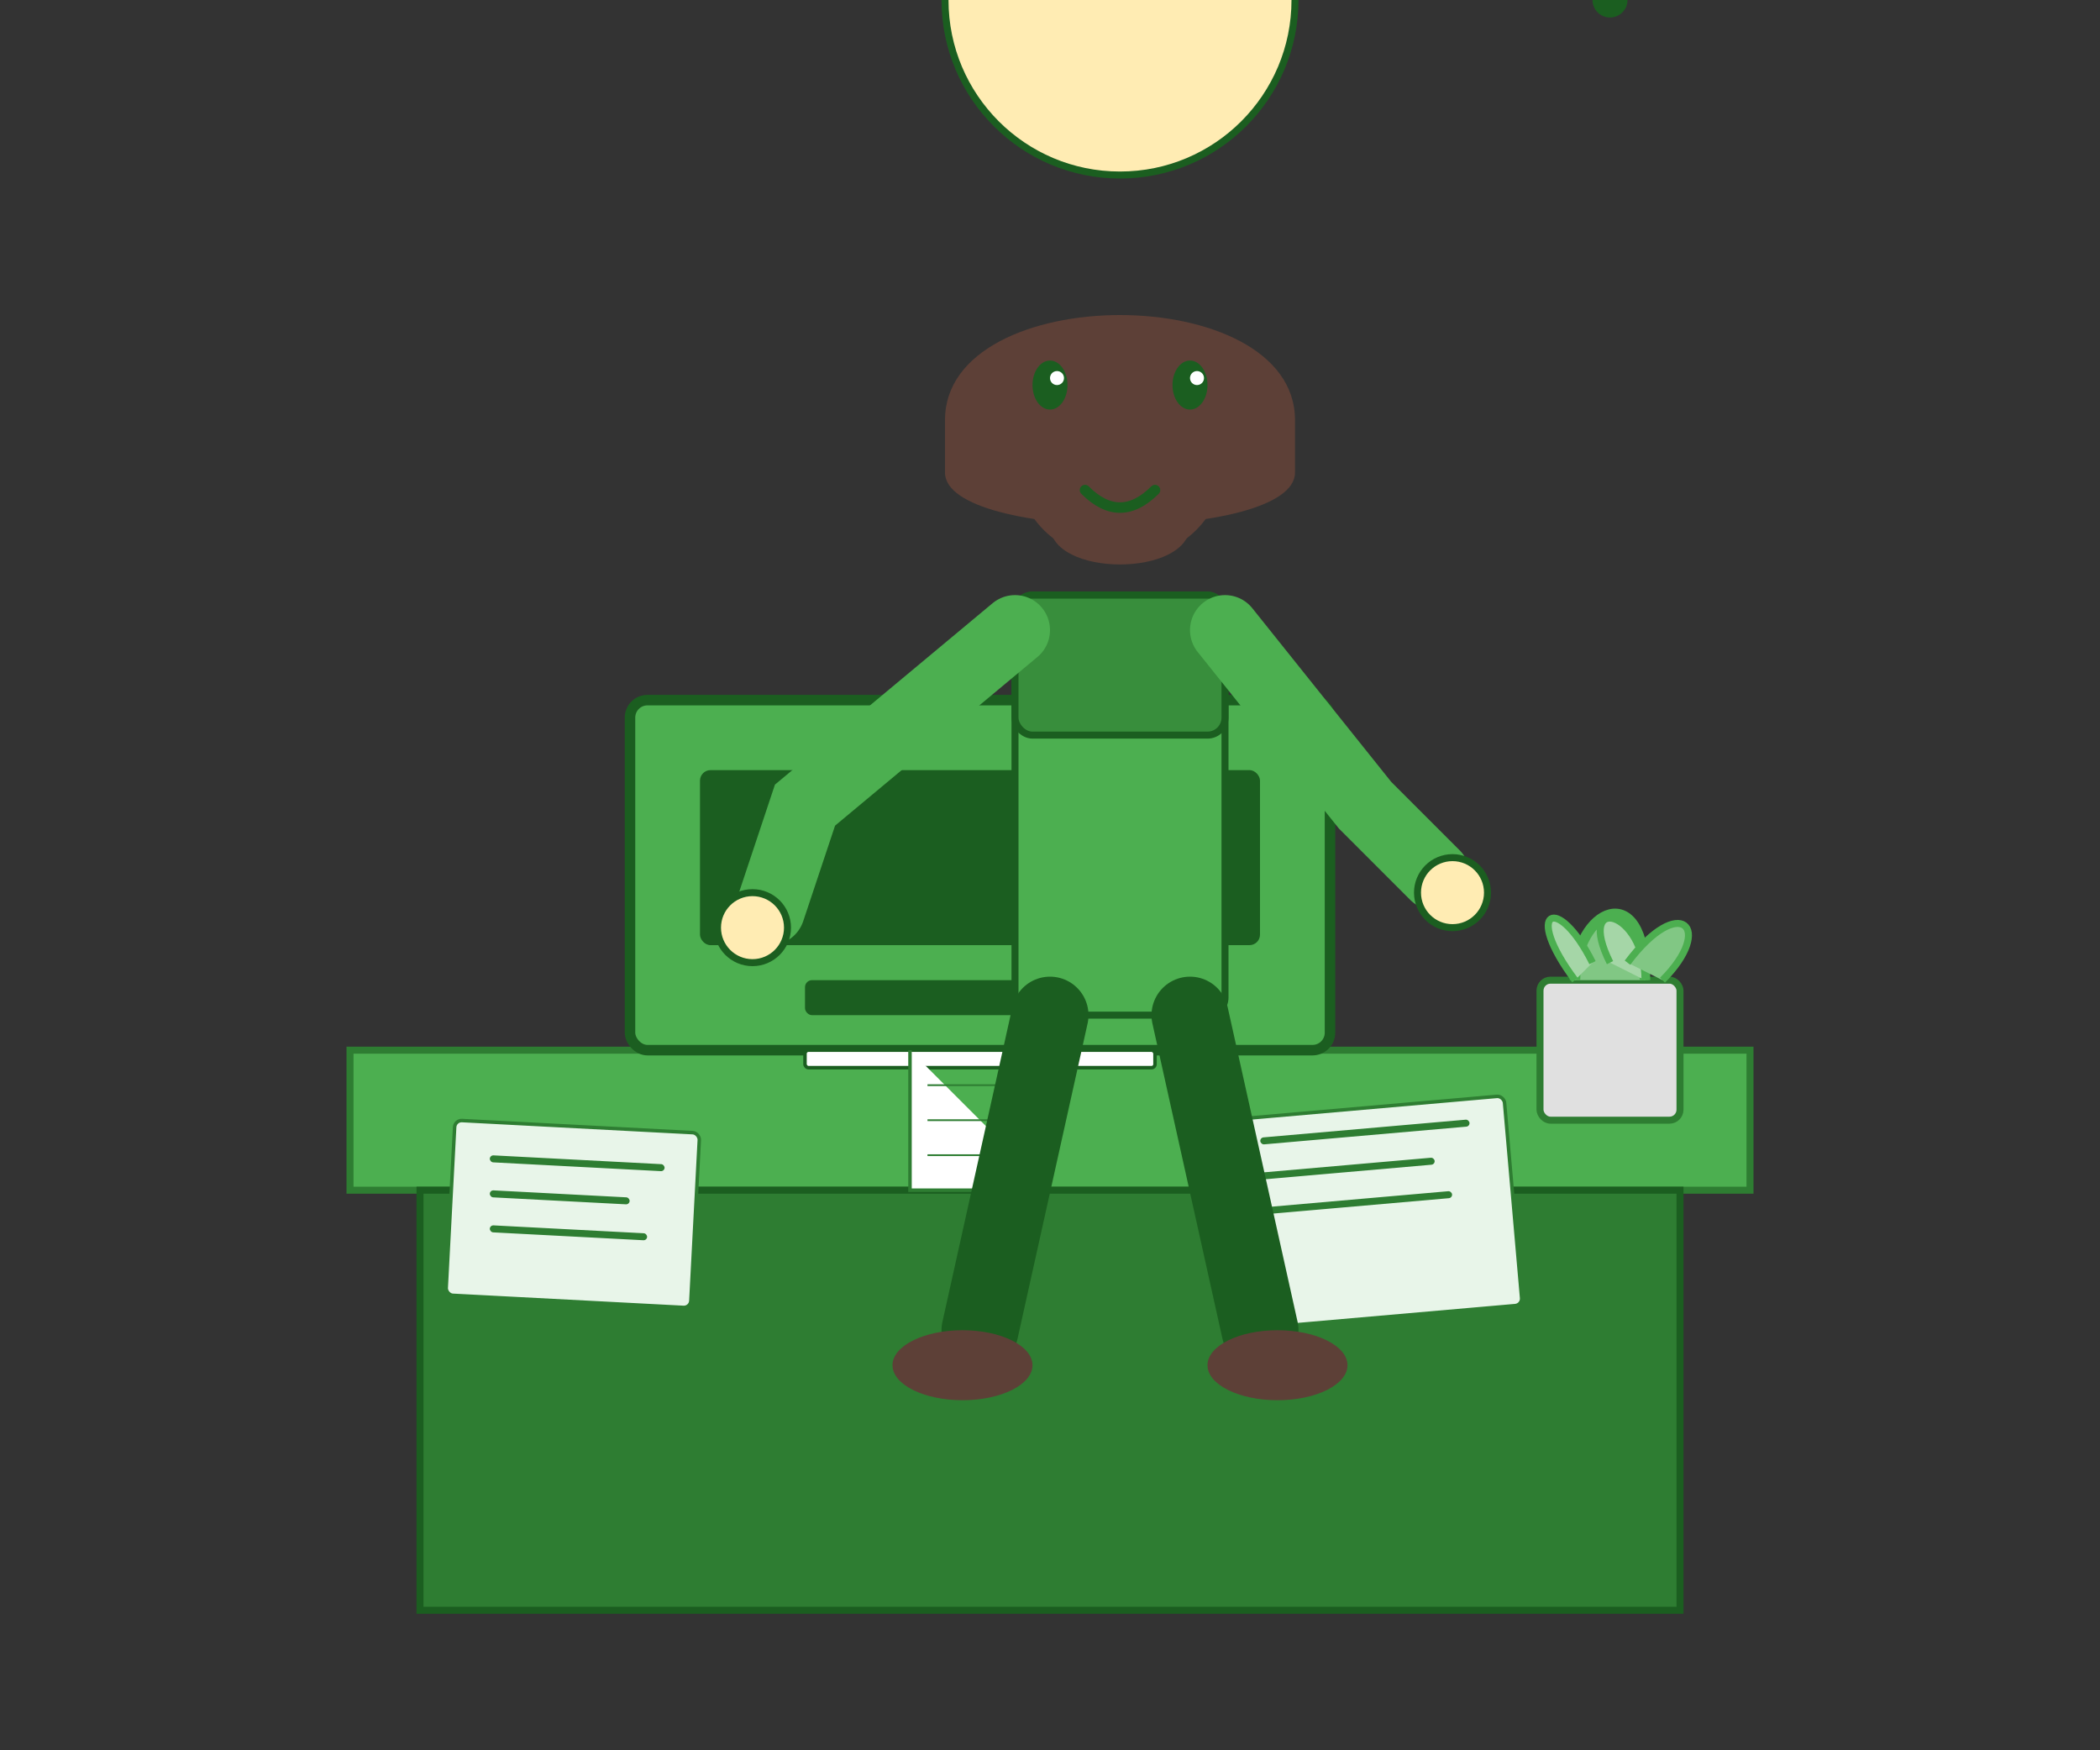 <svg width="600" height="500" viewBox="0 0 600 500" fill="none" xmlns="http://www.w3.org/2000/svg">
  <rect x="0" y="0" width="600" height="500" fill="#333333" stroke="none"/>
  <!-- Hintergrund und Tisch -->
  <rect x="100" y="300" width="400" height="40" rx="0" fill="#4CAF50" stroke="#2E7D32" stroke-width="2"/>
  <rect x="120" y="340" width="360" height="120" rx="0" fill="#2E7D32" stroke="#1B5E20" stroke-width="2"/>
  
  <!-- Printer -->
  <rect x="180" y="200" width="200" height="100" rx="5" fill="#4CAF50" stroke="#1B5E20" stroke-width="3"/>
  <rect x="200" y="220" width="160" height="50" rx="3" fill="#1B5E20"/>
  <rect x="230" y="280" width="100" height="10" rx="2" fill="#1B5E20"/>
  <circle cx="350" y="230" r="8" fill="#FFEB3B"/>
  
  <!-- Paper tray und Papier -->
  <rect x="230" y="300" width="100" height="5" rx="1" fill="#FFFFFF" stroke="#1B5E20" stroke-width="1"/>
  <path d="M260 300 L260 340 L300 340" fill="#FFFFFF" stroke="#2E7D32" stroke-width="1"/>
  <path d="M265 310 L295 310" stroke="#2E7D32" stroke-width="0.5"/>
  <path d="M265 320 L295 320" stroke="#2E7D32" stroke-width="0.5"/>
  <path d="M265 330 L295 330" stroke="#2E7D32" stroke-width="0.5"/>
  
  <!-- Unterlagen auf dem Tisch -->
  <rect x="350" y="320" width="80" height="60" rx="2" fill="#E8F5E9" stroke="#2E7D32" stroke-width="1" transform="rotate(-5 350 320)"/>
  <rect x="360" y="325" width="60" height="2" rx="1" fill="#2E7D32" transform="rotate(-5 360 325)"/>
  <rect x="360" y="335" width="50" height="2" rx="1" fill="#2E7D32" transform="rotate(-5 360 335)"/>
  <rect x="360" y="345" width="55" height="2" rx="1" fill="#2E7D32" transform="rotate(-5 360 345)"/>
  
  <rect x="130" y="320" width="70" height="50" rx="2" fill="#E8F5E9" stroke="#2E7D32" stroke-width="1" transform="rotate(3 130 320)"/>
  <rect x="140" y="330" width="50" height="2" rx="1" fill="#2E7D32" transform="rotate(3 140 330)"/>
  <rect x="140" y="340" width="40" height="2" rx="1" fill="#2E7D32" transform="rotate(3 140 340)"/>
  <rect x="140" y="350" width="45" height="2" rx="1" fill="#2E7D32" transform="rotate(3 140 350)"/>
  
  <!-- Pflanze -->
  <rect x="440" y="280" width="40" height="40" rx="3" fill="#E0E0E0" stroke="#2E7D32" stroke-width="2"/>
  <path d="M450 280 C450 260, 470 250, 470 280" stroke="#4CAF50" stroke-width="3" fill="#81C784"/>
  <path d="M470 280 C470 260, 450 255, 460 275" stroke="#4CAF50" stroke-width="2" fill="#A5D6A7"/>
  <path d="M465 275 C480 255, 490 265, 475 280" stroke="#4CAF50" stroke-width="2" fill="#81C784"/>
  <path d="M455 275 C445 255, 435 260, 450 280" stroke="#4CAF50" stroke-width="2" fill="#A5D6A7"/>
  <circle cx="460" y="265" r="5" fill="#1B5E20"/>
  
  <!-- Mann mit Bart -->
  <!-- Kopf -->
  <circle cx="320" y="120" r="50" fill="#FFECB3" stroke="#1B5E20" stroke-width="2"/>
  
  <!-- Haare -->
  <path d="M270 120 C270 80, 370 80, 370 120" fill="#5D4037"/>
  <path d="M270 120 L270 135 C270 155, 370 155, 370 135 L370 120" fill="#5D4037"/>
  
  <!-- Bart -->
  <path d="M290 130 C290 170, 350 170, 350 130" fill="#5D4037"/>
  <path d="M300 120 C300 125, 340 125, 340 120 L340 150 C340 165, 300 165, 300 150 Z" fill="#5D4037"/>
  
  <!-- Augen -->
  <ellipse cx="300" cy="110" rx="5" ry="7" fill="#1B5E20"/>
  <ellipse cx="340" cy="110" rx="5" ry="7" fill="#1B5E20"/>
  <circle cx="302" cy="108" r="2" fill="white"/>
  <circle cx="342" cy="108" r="2" fill="white"/>
  
  <!-- Lächeln -->
  <path d="M310 140 Q320 150 330 140" stroke="#1B5E20" stroke-width="3" stroke-linecap="round" fill="none"/>
  
  <!-- Körper -->
  <rect x="290" y="170" width="60" height="120" rx="5" fill="#4CAF50" stroke="#1B5E20" stroke-width="2"/>
  <rect x="290" y="170" width="60" height="40" rx="5" fill="#388E3C" stroke="#1B5E20" stroke-width="2"/>
  
  <!-- Arme -->
  <path d="M290 180 L230 230 L220 260" stroke="#4CAF50" stroke-width="20" stroke-linecap="round" fill="none"/>
  <circle cx="215" cy="265" r="10" fill="#FFECB3" stroke="#1B5E20" stroke-width="2"/>
  
  <path d="M350 180 L390 230 L410 250" stroke="#4CAF50" stroke-width="20" stroke-linecap="round" fill="none"/>
  <circle cx="415" cy="255" r="10" fill="#FFECB3" stroke="#1B5E20" stroke-width="2"/>
  
  <!-- Beine -->
  <path d="M300 290 L280 380" stroke="#1B5E20" stroke-width="22" stroke-linecap="round"/>
  <path d="M340 290 L360 380" stroke="#1B5E20" stroke-width="22" stroke-linecap="round"/>
  
  <!-- Schuhe -->
  <ellipse cx="275" cy="390" rx="20" ry="10" fill="#5D4037"/>
  <ellipse cx="365" cy="390" rx="20" ry="10" fill="#5D4037"/>
</svg> 